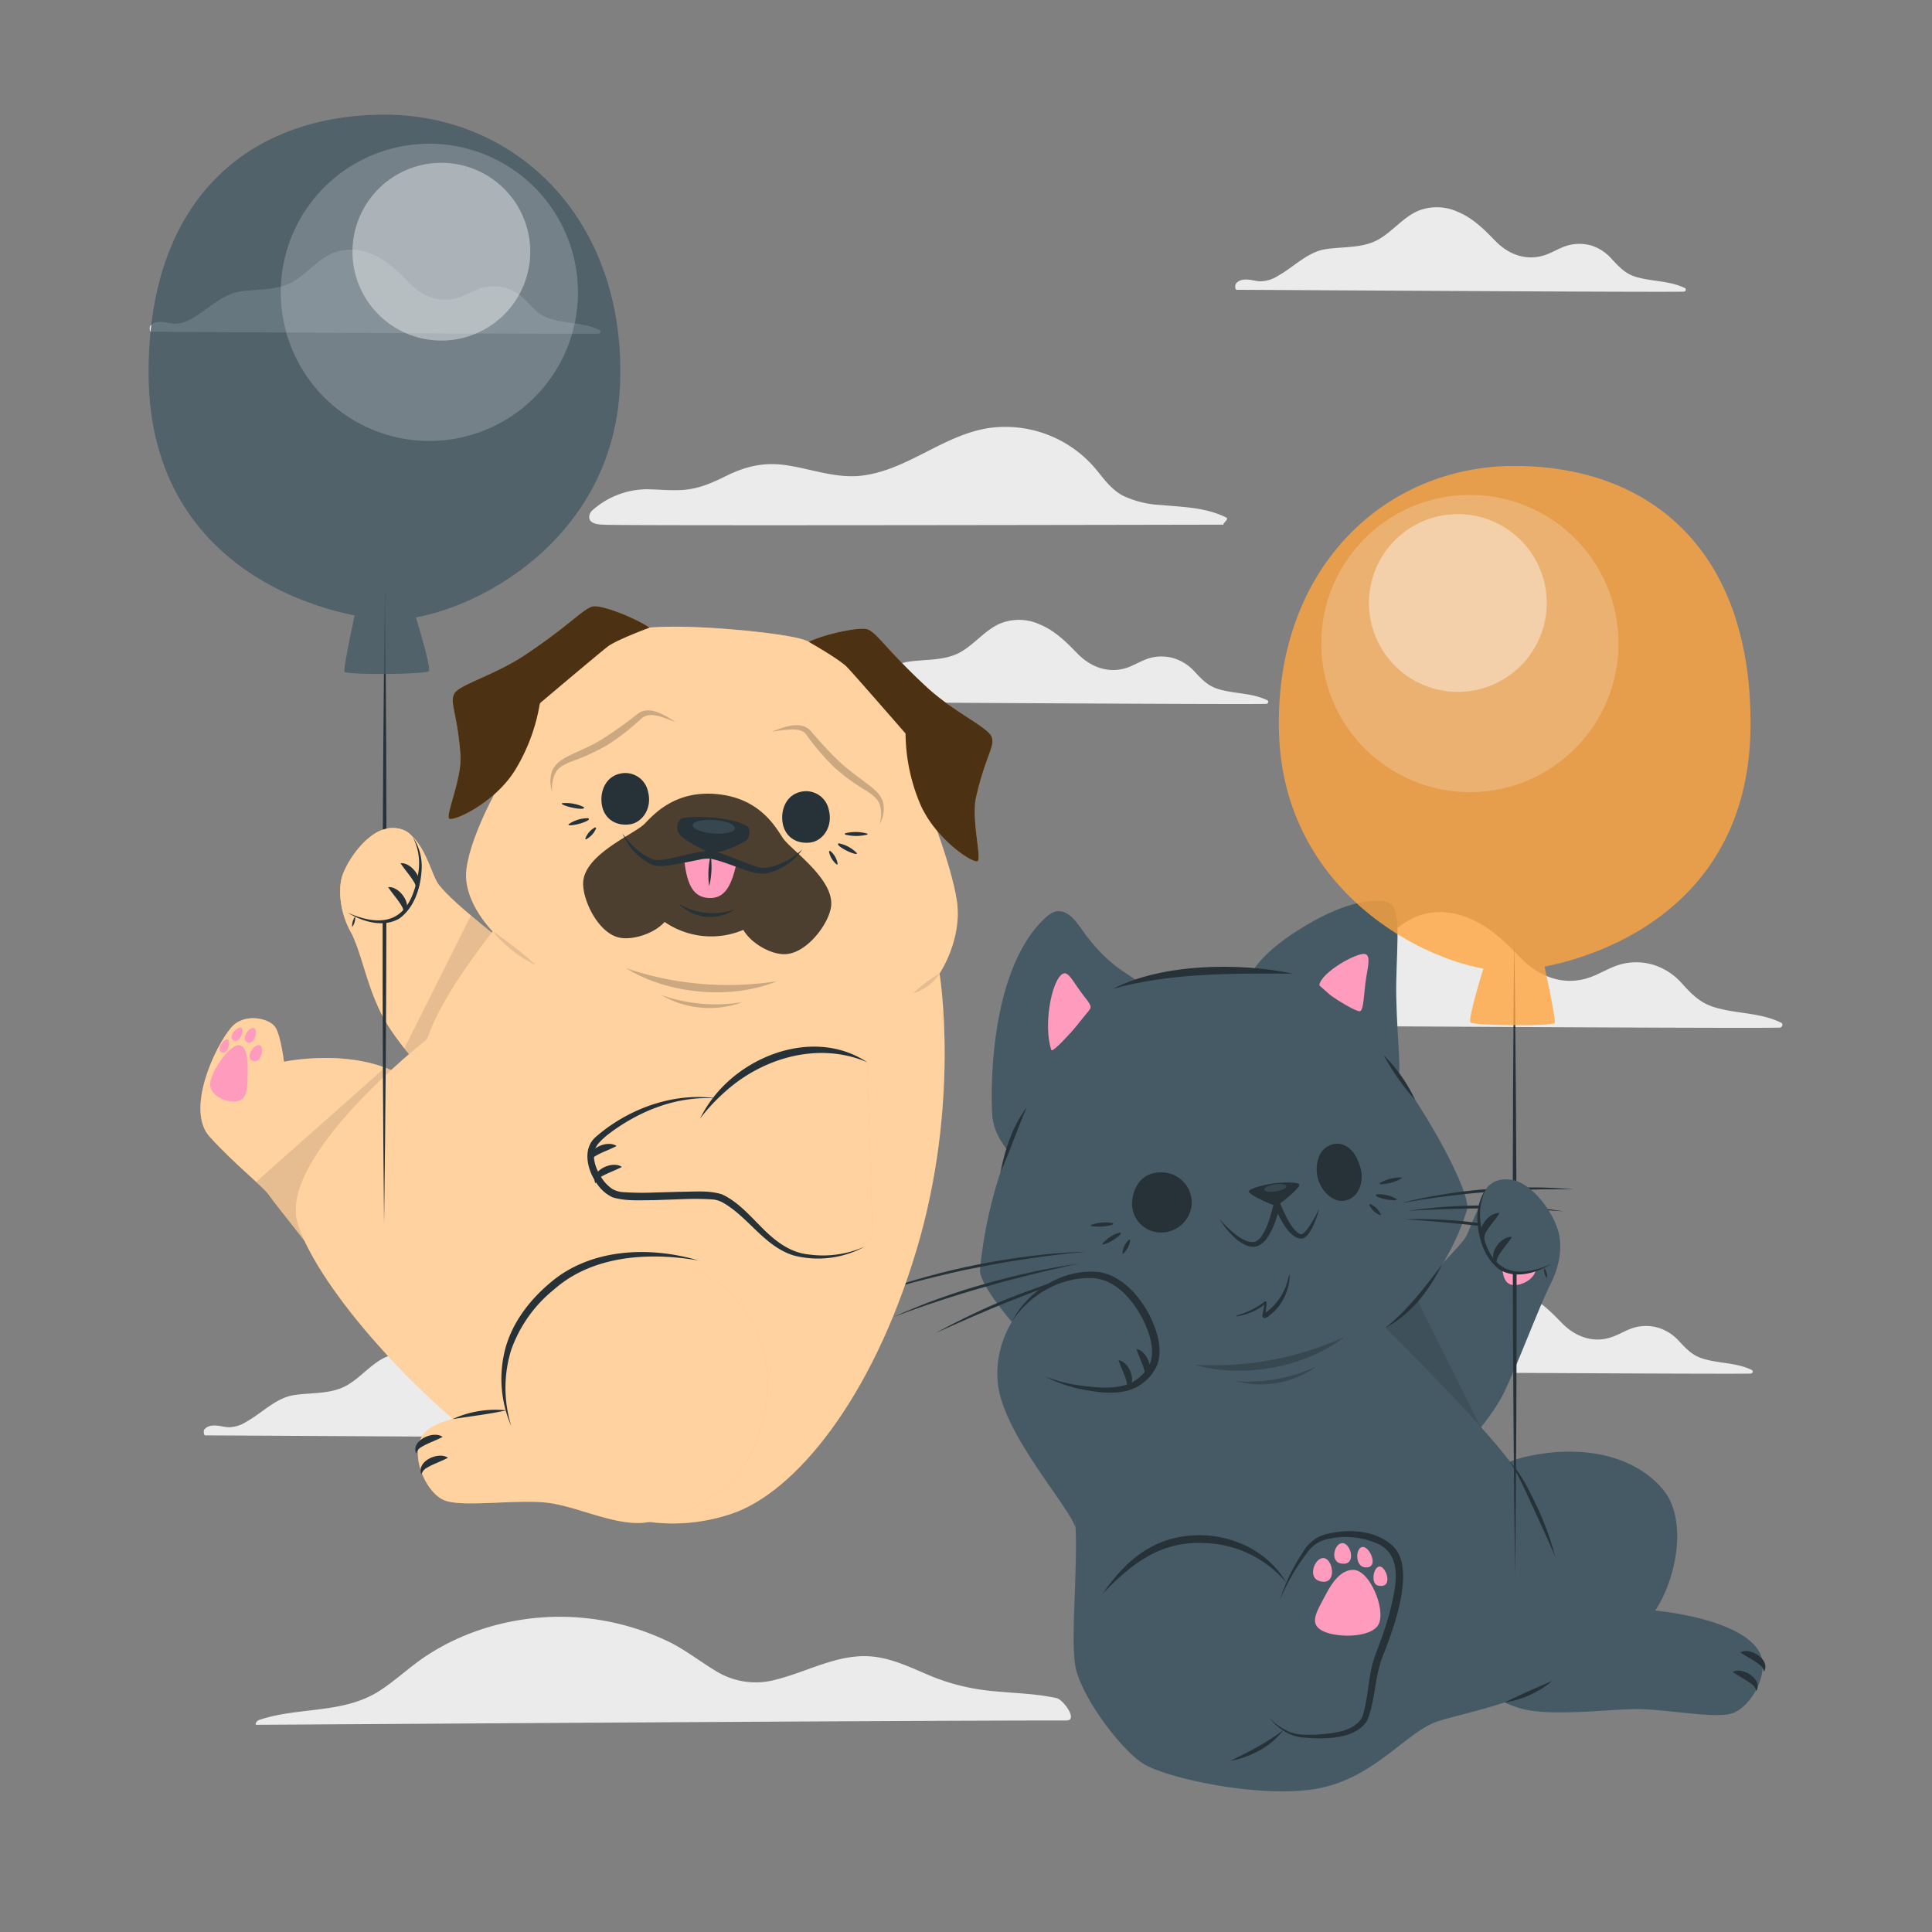 <svg xmlns="http://www.w3.org/2000/svg" viewBox="0 0 500 500"><rect x="0" y="0" width="500" height="500" fill="#808080" stroke="none"/><g id="freepik--background-complete--inject-7"><path d="M66.36,446.37c6.35,0,164.86-1.11,209.63-1.11,3.13,0-.83-5.42-2.55-5.79-5.51-1.21-11.25-1.27-16.84-1.85a55.17,55.17,0,0,1-16-4c-4.41-1.86-8.8-4-13.57-4.75-9.23-1.45-17.32,3.55-26,5.75a19.58,19.58,0,0,1-15.73-2.14c-4-2.4-7.63-5.28-11.81-7.4a64.83,64.83,0,0,0-51.8-2.37,59.65,59.65,0,0,0-11.33,5.8c-4.22,2.77-7.86,6.31-12.1,9.05-9.39,6.08-21,4.1-31.24,7.58C66.45,445.31,65.82,446.37,66.36,446.37Z" style="fill:#ebebeb"></path><path d="M302,265.3c8.4,0,149.71.93,158.59.65.64,0,1-1,.35-1.28-5.6-2.77-11.95-2.21-17.77-4.17-3.42-1.16-5.53-3.39-7.9-6a16.35,16.35,0,0,0-7.36-4.8,15.4,15.4,0,0,0-8-.25c-2.87.68-5.36,2.32-8.09,3.36-6.79,2.56-13.39.13-18.24-4.9-4-4.14-7.92-8-13.36-10.28-4.55-1.86-9.6-2.25-14.15-.19-5.19,2.35-8.74,7.07-13.61,9.91-5.77,3.37-12.68,2.58-19.05,3.59s-11.27,6.39-16.86,9.48a12,12,0,0,1-6.1,1.89,36.4,36.4,0,0,1-3.71-.53c-1.92-.23-3.75-.18-5,1.43C301.36,263.64,301.43,265.3,302,265.3Z" style="fill:#ebebeb"></path><path d="M39.1,85.87c6.14,0,109.31.68,115.79.47.47,0,.72-.7.25-.93-4.08-2-8.72-1.61-13-3-2.5-.84-4-2.47-5.77-4.35a11.89,11.89,0,0,0-5.36-3.5,11.27,11.27,0,0,0-5.85-.18c-2.09.49-3.91,1.69-5.91,2.45-5,1.87-9.77.09-13.31-3.58-2.92-3-5.79-5.87-9.75-7.5a13,13,0,0,0-10.34-.14c-3.78,1.71-6.38,5.16-9.94,7.23-4.21,2.47-9.25,1.88-13.9,2.63s-8.23,4.66-12.31,6.92a8.75,8.75,0,0,1-4.45,1.38c-.91,0-1.81-.27-2.71-.39-1.41-.17-2.74-.13-3.68,1C38.66,84.66,38.7,85.87,39.1,85.87Z" style="fill:#ebebeb"></path><path d="M337.32,355c6.13,0,109.3.68,115.78.48.47,0,.72-.7.26-.93-4.09-2-8.73-1.62-13-3.05-2.5-.84-4-2.48-5.76-4.35a12,12,0,0,0-5.37-3.51,11.38,11.38,0,0,0-5.85-.18c-2.09.5-3.91,1.7-5.91,2.45-4.95,1.87-9.77.1-13.31-3.57-2.92-3-5.79-5.88-9.75-7.51a13,13,0,0,0-10.34-.14c-3.78,1.72-6.38,5.16-9.93,7.24-4.22,2.46-9.26,1.88-13.91,2.62s-8.23,4.66-12.31,6.92a8.72,8.72,0,0,1-4.45,1.38c-.91,0-1.81-.27-2.71-.38-1.4-.18-2.74-.14-3.68,1C336.87,353.8,336.91,355,337.32,355Z" style="fill:#ebebeb"></path><path d="M53.1,371.48c6.13,0,109.3.67,115.79.47.46,0,.71-.7.25-.93-4.09-2-8.72-1.62-13-3-2.5-.84-4-2.48-5.77-4.35a12.08,12.08,0,0,0-5.37-3.51,11.45,11.45,0,0,0-5.84-.18c-2.1.5-3.91,1.7-5.91,2.46-5,1.87-9.77.09-13.31-3.58-2.92-3-5.79-5.87-9.76-7.5a12.94,12.94,0,0,0-10.33-.15c-3.79,1.72-6.38,5.17-9.94,7.24-4.21,2.46-9.25,1.88-13.91,2.62s-8.22,4.67-12.31,6.92a8.63,8.63,0,0,1-4.45,1.38c-.91,0-1.8-.27-2.71-.38-1.4-.17-2.73-.13-3.68,1C52.65,370.26,52.7,371.48,53.1,371.48Z" style="fill:#ebebeb"></path><path d="M320,75c6.13,0,109.3.68,115.78.48.47,0,.72-.7.26-.93-4.09-2-8.73-1.62-13-3-2.5-.84-4-2.48-5.77-4.35A12,12,0,0,0,412,63.59a11.38,11.38,0,0,0-5.85-.18c-2.09.5-3.91,1.7-5.9,2.45-5,1.87-9.78.1-13.32-3.57-2.91-3-5.78-5.88-9.75-7.51a13,13,0,0,0-10.34-.14c-3.78,1.72-6.38,5.16-9.93,7.24-4.22,2.46-9.26,1.88-13.91,2.62s-8.23,4.66-12.31,6.92a8.72,8.72,0,0,1-4.45,1.38c-.91,0-1.81-.27-2.71-.38-1.4-.18-2.74-.14-3.68,1C319.58,73.74,319.62,75,320,75Z" style="fill:#ebebeb"></path><path d="M211.94,181.69c6.13,0,109.3.68,115.78.47.47,0,.72-.7.26-.93-4.09-2-8.73-1.62-13-3-2.49-.84-4-2.47-5.76-4.35a12,12,0,0,0-5.37-3.5,11.38,11.38,0,0,0-5.85-.19c-2.09.5-3.91,1.7-5.91,2.46-4.95,1.87-9.77.09-13.31-3.58-2.92-3-5.78-5.87-9.75-7.5a12.92,12.92,0,0,0-10.34-.14c-3.78,1.71-6.38,5.16-9.93,7.23-4.22,2.47-9.26,1.88-13.91,2.63s-8.23,4.66-12.31,6.92a8.71,8.71,0,0,1-4.45,1.37c-.91,0-1.81-.27-2.71-.38-1.4-.17-2.74-.13-3.68,1C211.49,180.48,211.53,181.69,211.94,181.69Z" style="fill:#ebebeb"></path><path d="M156.28,135.78c.12.34,162.61,0,160.56,0-.94,0,1.42-1.4.5-1.85-5.29-2.63-11.08-2.7-16.84-3.23a26,26,0,0,1-9.83-2.39c-3.06-1.6-5-4.39-7.15-7a30.54,30.54,0,0,0-27.75-10.51c-11.55,1.81-20.66,10.61-32.23,12.23-6.95,1-13.53-1.72-20.32-2.67-5.6-.77-10.26.32-15.26,2.8-3.67,1.81-7.06,3.34-11.2,3.63-3.18.22-6.37-.14-9.56-.17a21.43,21.43,0,0,0-14.08,5.62C152.61,132.74,151,135.78,156.28,135.78Z" style="fill:#ebebeb"></path></g><g id="freepik--Cat--inject-7"><path d="M261.41,298.52c-3-3.56-4.1-6.33-4.52-9s-1.9-38.21,14-52.31c3.47-3.08,6.37-.61,8.75,2.87,8,11.66,14.31,12.21,15.58,15S261.41,298.52,261.41,298.52Z" style="fill:#455a64"></path><path d="M274.89,252.11c-2.91,2-4.88,13.68-2.79,19.64.37,1.07,9.94-9.81,10.13-10.9s-1.2-2.17-3.39-5.38C277.11,252.94,276.1,251.25,274.89,252.11Z" style="fill:#ff9bbc"></path><path d="M323.14,253.73c.67-3,5.13-8.92,17.1-15.53,9.54-5.26,16.42-5.64,19.05-4.67,3.34,1.24,2.26,9.82,2.06,20.68s1.58,24,.4,24.72S323.14,253.73,323.14,253.73Z" style="fill:#455a64"></path><path d="M353.26,246.9c-2.07-.44-11.2,4.62-11.82,8-.21,1.1,9.64,7.3,10.6,6.78s.9-4.87,1.54-8.71C354.11,249.74,354.71,247.21,353.26,246.9Z" style="fill:#ff9bbc"></path><path d="M394.93,377c13.93-3.21,27.86-.61,35.44,8.47,6.5,7.79,3.51,23.08-2,31.34,0,0,22.09,1.93,26.95,10.73,3,5.46-2.42,14.77-7.48,16s-17.49-1.41-25.24-1.22-22.53,2-29.62-.34c-15.45-5.19-23.35-15.78-22.36-35.51A31.36,31.36,0,0,1,394.93,377Z" style="fill:#455a64"></path><path d="M448.42,432.68c2.63-1.4,7.9,2,6.09,5a2.64,2.64,0,0,0-1-1.69c-1.64-1.32-3.24-2-5.13-3.32Z" style="fill:#263238"></path><path d="M450.42,427.62c2.63-1.4,7.9,2,6.09,5a2.68,2.68,0,0,0-1-1.69c-1.63-1.32-3.24-2-5.12-3.32Z" style="fill:#263238"></path><path d="M354.88,345.16c2.64-2.22,20.07-19.31,24-24.32,2-2.63,3.68-12,9.52-14,6.41-2.17,12.48,6,14.53,10.85,1.26,2.93,1.47,8.45-1.62,14.56s-8.18,20-12,28S375.54,378,375.54,378Z" style="fill:#455a64"></path><path d="M375.55,378a110.44,110.44,0,0,0,7.67-8.65l-17.32-34.8c-5.3,4.91-9.46,9.31-11,10.62Z" style="opacity:0.1"></path><path d="M389.55,319.71c2-.81,7.24,5,7.85,8.07s-4.21,5.48-6.5,4.63c-1.93-.71-2-3.11-2.51-6.83C388,322.89,388.1,320.31,389.55,319.71Z" style="fill:#ff9bbc"></path><path d="M390.76,318.52c-1.18.68-2.82-2.23-2-2.81S392.5,317.51,390.76,318.52Z" style="fill:#ff9bbc"></path><path d="M387.55,319.32c-1.41.57-2.67-2.71-1.66-3.22S389.62,318.47,387.55,319.32Z" style="fill:#ff9bbc"></path><path d="M386.78,323.73c-1.58.65-3-3-1.82-3.54S389.12,322.77,386.78,323.73Z" style="fill:#ff9bbc"></path><path d="M393.54,321c-1.05.22-2.05-2.63-1.26-3S395.69,320.57,393.54,321Z" style="fill:#ff9bbc"></path><path d="M253.63,328.66c-.4,4.31,13,19.83,16.7,21.53,0,0,7.07,29.9,7.91,42.63s-1.18,30.21,0,38,11.71,21.9,17.65,25.63,30.38,9.13,45.15,6.42,23.08-14.9,31.23-17.45,28.85-6.28,33.77-14.77-7-40.35-14.08-50.72-33.41-36.32-33.41-36.32a61.82,61.82,0,0,0,21.13-30.57c1.55-5-18.88-42.85-40.17-59.58-4.75-3.73-44.64-3.32-52.95,3.4C278.58,263.32,257,292,253.63,328.66Z" style="fill:#455a64"></path><path d="M390.74,378.26c3.1,3.38,5.09,7.62,7.06,11.71a73.78,73.78,0,0,1,4.67,12.86c-1.54-3.62-3.92-8.8-5.58-12.44-1.94-4.1-3.68-8.31-6.15-12.13Z" style="fill:#263238"></path><path d="M389.43,440.59c4-2,8.17-3.79,12.28-5.57a24.87,24.87,0,0,1-12.28,5.57Z" style="fill:#263238"></path><path d="M373.22,327.22c-3.23,6.61-8.05,12.93-14.67,16.4,5.71-4.52,10.32-10.6,14.67-16.4Z" style="fill:#263238"></path><path d="M288.13,255.86c12.76-6.54,32.63-6.81,46.5-3.88-15.57-.08-31.37-.24-46.5,3.88Z" style="fill:#263238"></path><path d="M265.75,286.55c-2.45,5.48-4.37,11.38-6.83,16.86,1.17-6,3.14-12,6.83-16.86Z" style="fill:#263238"></path><path d="M358.09,273.06a40.93,40.93,0,0,1,8.16,11.6,61.24,61.24,0,0,1-8.16-11.6Z" style="fill:#263238"></path><path d="M344.92,296.14c3.56-.87,6.22,2.24,7.24,6.38.82,3.36-.44,7.31-3.85,8.15s-6.52-2.67-7.29-5.83S341.06,297.09,344.92,296.14Z" style="fill:#263238"></path><path d="M300.85,303.42c-5-.24-7.65,3.44-7.87,7.89a7.45,7.45,0,0,0,7.35,7.66,7.93,7.93,0,0,0,8.08-7.32A7.83,7.83,0,0,0,300.85,303.42Z" style="fill:#263238"></path><path d="M323.21,308.42c.24.94,6.41,3.68,7.07,3.59s6-4.38,6-5.35-5.33-.59-6.68-.41S323,307.5,323.21,308.42Z" style="fill:#263238"></path><path d="M341.42,312.83a46.67,46.67,0,0,1-2.4,4.28,10.72,10.72,0,0,1-1.45,1.83,1,1,0,0,1-1.54.18,6.17,6.17,0,0,1-1.53-1.53,16.78,16.78,0,0,1-1.24-2,35.49,35.49,0,0,1-2-4.34l-1.05-2.74-.58,2.87A35.18,35.18,0,0,1,328,317a15.65,15.65,0,0,1-1.27,2.56,4.55,4.55,0,0,1-1.82,1.78l-.27.09-.28,0a4.44,4.44,0,0,1-.63,0,5.65,5.65,0,0,1-1.31-.35,11.2,11.2,0,0,1-2.48-1.46,29,29,0,0,1-4.32-4.13,22.46,22.46,0,0,0,3.82,4.73,10.92,10.92,0,0,0,2.55,1.82,4.51,4.51,0,0,0,3.35.47,5.49,5.49,0,0,0,2.6-2.16,16.71,16.71,0,0,0,1.53-2.77,32.81,32.81,0,0,0,1.84-5.9l-1.62.14a31.78,31.78,0,0,0,2.22,4.54,18.57,18.57,0,0,0,1.47,2.11,6.6,6.6,0,0,0,2.09,1.76,2.68,2.68,0,0,0,1.58.28,2.54,2.54,0,0,0,1.3-.86,9.84,9.84,0,0,0,1.38-2.18A26.47,26.47,0,0,0,341.42,312.83Z" style="fill:#263238"></path><path d="M332.91,307c.08.51-1.16,1.11-2.75,1.34s-3,0-3-.51,1.16-1.1,2.75-1.33S332.84,306.44,332.91,307Z" style="fill:#37474f"></path><path d="M362.63,311.38c3.67-.68,7.36-1.24,11.07-1.72s7.41-.9,11.13-1.16c1.85-.18,3.72-.28,5.58-.4s3.72-.17,5.59-.22c3.73-.15,7.46-.09,11.2-.08-1.86-.15-3.72-.31-5.59-.39s-3.75-.12-5.62-.11c-3.74,0-7.49.18-11.22.45s-7.46.74-11.16,1.34c-1.84.3-3.69.63-5.52,1S364.43,310.87,362.63,311.38Z" style="fill:#263238"></path><path d="M364.37,313.37c1.68-.1,3.36-.2,5.05-.26s3.36-.16,5-.2c3.37-.11,6.73-.19,10.09-.15,1.68,0,3.37,0,5.05,0l5,.15,2.52.1,2.52.15c1.69.06,3.36.25,5.05.33-3.33-.53-6.69-.93-10.06-1.15s-6.74-.34-10.12-.36-6.75.09-10.12.32S367.7,312.86,364.37,313.37Z" style="fill:#263238"></path><path d="M363.64,315.58c1.41.08,2.81.16,4.21.28s2.79.2,4.19.33c2.79.25,5.59.5,8.37.81s5.57.64,8.35,1,5.56.77,8.35,1.14c-1.37-.34-2.74-.65-4.11-.94s-2.76-.54-4.15-.77c-2.77-.5-5.56-.86-8.36-1.18s-5.6-.52-8.41-.64S366.45,315.43,363.64,315.58Z" style="fill:#263238"></path><path d="M280.73,324c-2.32,0-4.63.19-7,.35s-4.62.43-6.93.71c-4.61.55-9.2,1.31-13.76,2.2s-9.08,2-13.55,3.23c-2.24.61-4.45,1.31-6.67,2-1.11.35-2.2.74-3.29,1.13l-3.27,1.19c4.45-1.32,8.88-2.67,13.38-3.77,2.24-.58,4.5-1.1,6.75-1.64s4.52-1,6.8-1.42c4.53-.94,9.11-1.69,13.69-2.36S276.11,324.38,280.73,324Z" style="fill:#263238"></path><path d="M279.33,327c-4.15.56-8.26,1.35-12.36,2.23s-8.14,1.94-12.18,3.06-8,2.41-11.95,3.83-7.83,3-11.64,4.72c2-.69,3.91-1.49,5.9-2.14l3-1.05,3-1c2-.66,4-1.28,6-1.91s4-1.2,6-1.75c4-1.17,8.05-2.22,12.11-3.22q3-.75,6.09-1.44C275.24,327.83,277.28,327.39,279.33,327Z" style="fill:#263238"></path><path d="M280.94,329.35c-3.39.81-6.73,1.85-10,3s-6.58,2.35-9.82,3.63-6.44,2.7-9.59,4.21c-1.58.74-3.13,1.53-4.69,2.3s-3.09,1.63-4.62,2.47c3.19-1.41,6.35-2.87,9.55-4.24s6.4-2.75,9.63-4,6.47-2.56,9.73-3.79c1.62-.62,3.26-1.21,4.9-1.79S279.29,329.91,280.94,329.35Z" style="fill:#263238"></path><path d="M320,340.46a21.32,21.32,0,0,0,7.33-3.62c.16-.13.49.08.47.3-.06.61-.23,2.31-.26,2.57l.39-.28a13.73,13.73,0,0,0,1.22-1.05,15,15,0,0,0,3.54-5.29c.4-1,.65-2.1.95-3.17,0-.05.11,0,.11.05a11.27,11.27,0,0,1-.5,3.48,14.65,14.65,0,0,1-1.25,3,13.42,13.42,0,0,1-1.93,2.62,13.75,13.75,0,0,1-1.26,1.15,3.81,3.81,0,0,1-1.45.89c-.38.11-.76-.44-.66-.72s.46-2.44.5-2.77a13.85,13.85,0,0,1-2.9,1.79,16.39,16.39,0,0,1-4.16,1.25C320,340.7,319.89,340.5,320,340.46Z" style="fill:#263238"></path><path d="M288,316.53a11,11,0,0,0-5.61.47.14.14,0,0,0,0,.27,11.59,11.59,0,0,0,5.61-.36C288.11,316.82,288.13,316.58,288,316.53Z" style="fill:#263238"></path><path d="M289.79,319a9,9,0,0,0-4.44,2.83.15.15,0,0,0,.18.22c1.31-.2,4.17-2,4.51-2.73A.24.24,0,0,0,289.79,319Z" style="fill:#263238"></path><path d="M292.15,320.85a5.3,5.3,0,0,0-1.66,3.47.15.15,0,0,0,.23.11,5.68,5.68,0,0,0,1.76-3.42C292.45,320.89,292.25,320.77,292.15,320.85Z" style="fill:#263238"></path><path d="M357.17,306.13a11,11,0,0,1,5.45-1.41c.13,0,.21.16.08.26a11.67,11.67,0,0,1-5.42,1.51A.21.21,0,0,1,357.17,306.13Z" style="fill:#263238"></path><path d="M356.26,309.09a9,9,0,0,1,5.13,1.2.15.15,0,0,1-.1.27c-1.31.25-4.58-.48-5.16-1.09A.24.24,0,0,1,356.26,309.09Z" style="fill:#263238"></path><path d="M354.64,311.6a5.29,5.29,0,0,1,2.71,2.72.15.15,0,0,1-.18.18,5.61,5.61,0,0,1-2.79-2.65C354.36,311.73,354.51,311.56,354.64,311.6Z" style="fill:#263238"></path><path d="M309.22,353.19a81.91,81.91,0,0,0,38.58-7.11c-10.13,7.86-26.31,10.75-38.58,7.11Z" style="opacity:0.2"></path><path d="M320,357.48a42.6,42.6,0,0,0,20.62-3.8,24.75,24.75,0,0,1-20.62,3.8Z" style="opacity:0.2"></path><path d="M278.37,395.37c-2-5.78-17.3-22.75-19.83-35.48s6.16-28.19,22.4-30c8.11-.9,17.05,10.42,18.29,17.32s-4.48,13-13.69,12.78a35.8,35.8,0,0,1-8.14-1.44Z" style="fill:#455a64"></path><path d="M289.48,352c2.95.45,5.12,6.35,1.88,7.65a2.63,2.63,0,0,0,.24-1.93c-.52-2-1.39-3.54-2.12-5.72Z" style="fill:#263238"></path><path d="M294.11,349.13c2.94.46,5.12,6.35,1.88,7.66a2.73,2.73,0,0,0,.24-1.93c-.52-2-1.4-3.55-2.12-5.73Z" style="fill:#263238"></path><path d="M261.86,342.12c4-8.16,13.76-14.22,23.15-12.82,5.76,1.32,9.89,6.14,12.53,11.15,1.84,3.85,3.43,8.37,2,12.66a11.78,11.78,0,0,1-7.48,6.72c-3.7,1-7.52.58-11.19-.11a35.93,35.93,0,0,1-10.44-3.51A39.84,39.84,0,0,0,281,358.75c3.5.43,7.22.67,10.58-.4a10.39,10.39,0,0,0,6.2-5.89c1.07-3.68-.4-7.75-2.05-11.1-2.71-5.21-7.37-10.66-13.66-10.61-8.05-.06-15.91,4.58-20.24,11.37Z" style="fill:#263238"></path><path d="M289,411.06c3.13-5.69,11.56-15.33,28.17-12.22,7.46,1.4,15.7,10.7,15.7,10.7s3.42-6.88,6.7-9.93,18.22-5.69,21.73,3.36-5.21,25.46-6,30.78.24,9.86-4.06,13.25-13.42,2.55-15.32,2.17c-2.91-.6-3.8-1.48-3.8-1.48s-19,16.07-33.05,7.8C288.92,449.49,277.46,432.11,289,411.06Z" style="fill:#455a64"></path><path d="M350.38,406.29c4.1.21,8.16,9.92,6.5,13.87s-12,3.85-15.25,1.53c-2.71-1.94-.78-4.76,1.64-9.32C345,409.06,347.36,406.13,350.38,406.29Z" style="fill:#ff9bbc"></path><path d="M353.17,405.62c-2.62-.32-2.35-5.37-.41-5.27S357,406.09,353.17,405.62Z" style="fill:#ff9bbc"></path><path d="M346.92,404.6c-2.87-.6-1.48-5.54.68-5.23S351.15,405.48,346.92,404.6Z" style="fill:#ff9bbc"></path><path d="M341.35,409.13c-3.13-1.06-.89-6.49,1.48-5.85S346,410.68,341.35,409.13Z" style="fill:#ff9bbc"></path><path d="M356.64,410.35c-2-.44-1.22-5,.46-4.94S360.72,411.23,356.64,410.35Z" style="fill:#ff9bbc"></path><path d="M328.21,444.24a15.53,15.53,0,0,0,5.61,4c2.15.84,4.54.74,6.81.69,4-.31,9.78-.66,11.9-4.52,1.67-5,1.47-10.4,3.17-15.45,1.38-3.72,2.92-7.75,3.92-11.57,1.44-5.87,3.83-14.59-3-17.84a20.7,20.7,0,0,0-13.2-1.21,8.52,8.52,0,0,0-5.29,3.73,55.12,55.12,0,0,0-6.95,12.1,50.34,50.34,0,0,1,6.16-12.69,9.59,9.59,0,0,1,5.73-4.41c5.79-1.47,12.85-1.21,17.45,3.08,2.79,2.76,2.81,7.18,2.43,10.73-.67,5.9-2.74,11.59-4.83,17.1-2.38,5.44-2.05,11.51-4.18,17.06-2.92,5.29-11.62,5.1-16.85,4.61-3.6-.29-6.77-2.65-8.88-5.44Z" style="fill:#263238"></path><path d="M285.27,412.59c4-5.85,9.14-11.31,16-13.73,9.07-3.24,20-1.33,27.12,5.19a22,22,0,0,1,4.48,5.49,28.78,28.78,0,0,0-21-10.2c-11.52-.61-19.07,5.36-26.64,13.25Z" style="fill:#263238"></path><path d="M318.41,455.73c4.83-2.4,9.47-4.69,13.72-8-3.24,4.35-8.48,7-13.72,8Z" style="fill:#263238"></path><path d="M391.89,242.9c.72,52.74.81,111.92.22,164.66-.73-52.74-.8-111.92-.22-164.66Z" style="fill:#263238"></path><g style="opacity:0.8"><path d="M384.79,247.8s-5.08,15.93-4.23,16.8,21.35,1,21.79.16-3.11-16.85-3.11-16.85Z" style="fill:#FFA540"></path><path d="M392.49,120.58c-34.74-.26-63.09,27.36-61.46,69.76s41.29,60.82,58.76,60.95c12.62.09,62.85-9.89,63.25-63.28C453.37,142.39,427.11,120.84,392.49,120.58Z" style="fill:#FFA540"></path></g><circle cx="380.4" cy="166.56" r="38.46" transform="translate(-9.4 23.38) rotate(-3.48)" style="fill:#fff;opacity:0.2"></circle><path d="M355.23,162.56A23,23,0,1,0,370.77,134,23,23,0,0,0,355.23,162.56Z" style="fill:#fff;opacity:0.4"></path><path d="M391.14,305.32c5.81.81,11.9,10,12.21,14.29a21.4,21.4,0,0,1-2.84,12.88l-.9-4.39s-8.11,4.23-12.73-1.34S379.65,303.72,391.14,305.32Z" style="fill:#455a64"></path><path d="M401.48,327.11c-3.81,2.3-9.09,3.95-13.3,1.53-3.88-2.8-5.48-7.78-5.8-12.36a13.61,13.61,0,0,1,2.28-8.77,14.89,14.89,0,0,0-1.51,8.71c1.66,11.51,7.25,15.76,18.33,10.89Z" style="fill:#263238"></path><path d="M399.61,328.1a4,4,0,0,1,.75,2.71,4,4,0,0,1-.75-2.71Z" style="fill:#263238"></path><path d="M391.32,320.13c-3-.33-6.76,4.93-3.9,7.09a2.77,2.77,0,0,1,.27-2c1.06-1.88,2.33-3.14,3.63-5.11Z" style="fill:#263238"></path><path d="M388.12,313.94c-3-.33-6.76,4.93-3.9,7.09a2.72,2.72,0,0,1,.28-2c1.06-1.88,2.33-3.14,3.62-5.11Z" style="fill:#263238"></path></g><g id="freepik--Dog--inject-7"><path d="M133.71,246.47C131,244.2,117.59,234.16,113.59,229c-2.1-2.7-3.78-12.32-9.77-14.35-6.57-2.23-12.8,6.2-14.9,11.13-1.29,3-1.51,8.67,1.66,14.94s3.92,13,7.89,21.23,14,18.19,14,18.19Z" style="fill:#FFA540"></path><path d="M133.71,246.47C131,244.2,117.59,234.16,113.59,229c-2.1-2.7-3.78-12.32-9.77-14.35-6.57-2.23-12.8,6.2-14.9,11.13-1.29,3-1.51,8.67,1.66,14.94s3.92,13,7.89,21.23,14,18.19,14,18.19Z" style="fill:#fff;opacity:0.5"></path><path d="M112.51,280.15a109.48,109.48,0,0,1-7.87-8.87l17.23-34.34c4.92,4.15,10.24,8.19,11.84,9.54Z" style="opacity:0.1"></path><path d="M98.15,220.37c-2-.83-7.43,5.09-8.06,8.28s4.32,5.62,6.67,4.75c2-.73,2.08-3.19,2.57-7C99.69,223.63,99.63,221,98.15,220.37Z" style="fill:#ff9bbc"></path><path d="M96.9,219.14c1.21.7,2.9-2.28,2-2.87S95.12,218.11,96.9,219.14Z" style="fill:#ff9bbc"></path><path d="M100.2,220c1.44.59,2.73-2.78,1.7-3.3S98.07,219.1,100.2,220Z" style="fill:#ff9bbc"></path><path d="M101,224.5c1.63.66,3-3,1.87-3.63S98.59,223.51,101,224.5Z" style="fill:#ff9bbc"></path><path d="M94.05,221.7c1.07.21,2.1-2.7,1.29-3.08S91.85,221.25,94.05,221.7Z" style="fill:#ff9bbc"></path><path d="M105.48,279.22c-12.89-8.53-32-4.44-32-4.44s-.72-6.34-2.13-8.79-8.07-4.06-11.49-.1c-4.32,5-11.83,21.37-5.65,28.24S68,307,69.57,309.24c3.17,4.46,11.56,14.13,20.52,27.47Z" style="fill:#FFA540"></path><path d="M105.48,279.22c-12.89-8.53-32-4.44-32-4.44s-.72-6.34-2.13-8.79-8.07-4.06-11.49-.1c-4.32,5-11.83,21.37-5.65,28.24S68,307,69.57,309.24c3.17,4.46,11.56,14.13,20.52,27.47Z" style="fill:#fff;opacity:0.5"></path><path d="M62.1,270.52c-2.27-.65-7.39,6.37-7.69,9.88s5.33,5.53,7.76,4.32c2-1,1.86-3.68,1.93-7.86C64.15,273.84,63.78,271,62.1,270.52Z" style="fill:#ff9bbc"></path><path d="M60.61,269.35c1.39.6,2.85-2.81,1.86-3.35S58.57,268.45,60.61,269.35Z" style="fill:#ff9bbc"></path><path d="M64.26,269.84c1.63.46,2.62-3.32,1.44-3.76S61.86,269.16,64.26,269.84Z" style="fill:#ff9bbc"></path><path d="M65.65,274.62c1.83.53,2.9-3.63,1.58-4.13S63,273.85,65.65,274.62Z" style="fill:#ff9bbc"></path><path d="M57.84,272.44c1.19.1,1.94-3.16,1-3.47S55.42,272.22,57.84,272.44Z" style="fill:#ff9bbc"></path><path d="M90.09,336.71c-9-13.34-17.35-23-20.52-27.47a28.2,28.2,0,0,0-3.3-3.36l33.35-29.59a27.8,27.8,0,0,1,5.85,2.92Z" style="opacity:0.1"></path><path d="M234,187.52c3.41,4.93,2.48,13.68,3.52,15.15s8.65,20.47,10.12,30.49-4.49,18.78-4.49,18.78,5.52,33.29-6,71.66-31.34,62.65-47.85,68.17S155,394,132,378.56,82.8,334,77.1,316.9s32.59-47.31,33.29-47.86,1.18-7.49,17.09-28c0,0-7-7-6.86-14.7S128.54,202.36,137,191c0,0,.7-6.41,3.52-10.07s16.58-14.67,22.73-17.53,37.21-.06,44.28,2S228.52,179.53,234,187.52Z" style="fill:#FFA540"></path><path d="M234,187.52c3.41,4.93,2.48,13.68,3.52,15.15s8.65,20.47,10.12,30.49-4.49,18.78-4.49,18.78,5.52,33.29-6,71.66-31.34,62.65-47.85,68.17S155,394,132,378.56,82.8,334,77.1,316.9s32.59-47.31,33.29-47.86,1.18-7.49,17.09-28c0,0-7-7-6.86-14.7S128.54,202.36,137,191c0,0,.7-6.41,3.52-10.07s16.58-14.67,22.73-17.53,37.21-.06,44.28,2S228.52,179.53,234,187.52Z" style="fill:#fff;opacity:0.5"></path><g style="opacity:0.1"><path d="M127.48,241a97.86,97.86,0,0,1,11.25,8.81A33.5,33.5,0,0,1,127.48,241Z"></path><path d="M243.19,251.94a12.64,12.64,0,0,1-6.84,5.13,32.37,32.37,0,0,1,6.84-5.13Z"></path></g><path d="M224.43,274.9a31,31,0,0,0-31.34,2.72c-6.2,4.51-8,6.64-8,6.64s-17.86-1.1-30.44,10.86c-3.23,3.08-.32,13.42,6.06,14.56s21.36-1.69,27,.68S198.51,323.14,208,325s17.86-4.69,17.86-4.69Z" style="fill:#FFA540"></path><path d="M224.43,274.9a31,31,0,0,0-31.34,2.72c-6.2,4.51-8,6.64-8,6.64s-17.86-1.1-30.44,10.86c-3.23,3.08-.32,13.42,6.06,14.56s21.36-1.69,27,.68S198.51,323.14,208,325s17.86-4.69,17.86-4.69Z" style="fill:#fff;opacity:0.5"></path><path d="M160.94,302c-2.5-1.77-8.3,1-6.85,4.3a2.7,2.7,0,0,1,1.2-1.59c1.84-1.13,3.56-1.62,5.65-2.71Z" style="fill:#263238"></path><path d="M159.57,296.59c-2.5-1.77-8.31,1-6.85,4.3a2.75,2.75,0,0,1,1.2-1.6c1.83-1.13,3.56-1.61,5.65-2.7Z" style="fill:#263238"></path><path d="M224.43,274.9c-12.57-5.4-27.1-1.16-36.91,7.76a48.8,48.8,0,0,0-6.34,6.82,31.41,31.41,0,0,1,3.35-5.36c8.95-11.69,26.94-17.82,39.9-9.22Z" style="fill:#263238"></path><path d="M185.06,284.26c-10-.67-19.86,3.34-27.68,9.32a18.48,18.48,0,0,0-2.61,2.47c-2.2,2.79-.57,6.72,1.31,9.34a9.82,9.82,0,0,0,2.46,2.36,6.94,6.94,0,0,0,3.17.8,70.38,70.38,0,0,0,7.42.08l7.53-.21c3.35,0,6.92-.39,10.22.69,4,1.86,7,5.3,10,8.3,3.43,3.51,7.36,6.74,12.39,7.24a26.62,26.62,0,0,0,14.6-2.07,25.18,25.18,0,0,1-18.51,2.32c-7.44-2.31-11.56-9.71-18-13.5a6.57,6.57,0,0,0-3.2-1,70.44,70.44,0,0,0-7.42-.06l-7.53.26c-3.51,0-7.22.31-10.67-.73a10,10,0,0,1-3.95-3.38c-2.5-3.39-4.08-9.08-.38-12.28,8.27-7.2,19.92-11.52,30.88-10Z" style="fill:#263238"></path><path d="M177.61,327.58c-25.55-9.43-49.63,8.81-46.55,37.38,0,0-17.51,1.13-21.43,6.19s.53,15.34,5.53,17.19,19.47-.52,27.33.68,17.94,6.36,25.47,4.86c16.4-3.27,29-13,30.59-33.19A32.16,32.16,0,0,0,177.61,327.58Z" style="fill:#FFA540"></path><path d="M177.61,327.58c-25.55-9.43-49.63,8.81-46.55,37.38,0,0-17.51,1.13-21.43,6.19s.53,15.34,5.53,17.19,19.47-.52,27.33.68,17.94,6.36,25.47,4.86c16.4-3.27,29-13,30.59-33.19A32.16,32.16,0,0,0,177.61,327.58Z" style="fill:#fff;opacity:0.5"></path><path d="M115.93,377.27c-2.49-1.76-8.3,1-6.85,4.3a2.76,2.76,0,0,1,1.2-1.59c1.84-1.13,3.56-1.61,5.65-2.71Z" style="fill:#263238"></path><path d="M114.56,371.87c-2.49-1.77-8.3,1-6.85,4.3a2.73,2.73,0,0,1,1.2-1.59c1.84-1.13,3.56-1.62,5.65-2.71Z" style="fill:#263238"></path><path d="M117.24,367.21A26.66,26.66,0,0,1,131.06,365c-4.63,1-9.15,1.52-13.82,2.25Z" style="fill:#263238"></path><path d="M181.06,326.26c-12.77-2.25-27.5-1.5-37.62,7.41a35,35,0,0,0-11.19,15.83,33.21,33.21,0,0,0,.08,19.59,30.54,30.54,0,0,1-1.57-20c1.78-6.7,6.17-12.47,11.39-16.9,10.52-9.21,26.1-9.79,38.91-5.89Z" style="fill:#263238"></path><path d="M168.1,162.43c-4.15-2.79-12.72-6-14.71-5.48-2.55.64-5.91,4.8-17.36,12.46-7.9,5.29-17.13,7.75-18.44,10.07s.78,5.05,1.58,15.93c.43,5.91-3.89,15.51-2.92,16.43s12-4.05,17.25-12.87A47.92,47.92,0,0,0,139.71,182s15.38-13,17.6-14.7S168.1,162.43,168.1,162.43Z" style="fill:#FFA540"></path><path d="M168.1,162.43c-4.15-2.79-12.72-6-14.71-5.48-2.55.64-5.91,4.8-17.36,12.46-7.9,5.29-17.13,7.75-18.44,10.07s.78,5.05,1.58,15.93c.43,5.91-3.89,15.51-2.92,16.43s12-4.05,17.25-12.87A47.92,47.92,0,0,0,139.71,182s15.38-13,17.6-14.7S168.1,162.43,168.1,162.43Z" style="opacity:0.7"></path><path d="M209.3,166.1c4.52-2.13,13.48-4,15.37-3.18,2.42,1,5.11,5.64,15.26,15,7,6.43,15.75,10.27,16.7,12.76s-1.54,4.87-4,15.51c-1.33,5.77,1.48,15.91.38,16.67s-11.25-5.82-15.09-15.33a47.93,47.93,0,0,1-3.56-17.7s-13.22-15.2-15.16-17.21S209.3,166.1,209.3,166.1Z" style="fill:#FFA540"></path><path d="M209.3,166.1c4.52-2.13,13.48-4,15.37-3.18,2.42,1,5.11,5.64,15.26,15,7,6.43,15.75,10.27,16.7,12.76s-1.54,4.87-4,15.51c-1.33,5.77,1.48,15.91.38,16.67s-11.25-5.82-15.09-15.33a47.93,47.93,0,0,1-3.56-17.7s-13.22-15.2-15.16-17.21S209.3,166.1,209.3,166.1Z" style="opacity:0.7"></path><path d="M215.1,234.45c-.45,4.46-6.34,12.53-12.18,12.49-3.51,0-8.53-2.79-10.55-6.29A21.29,21.29,0,0,1,172,238.6c-2.67,3-8.15,4.74-11.59,4.08-5.73-1.12-9.9-10.21-9.46-14.66.72-7.13,13.27-12.18,15.84-14.8s8-8.74,18.82-7.7,14.95,8.22,16.93,11.28S215.81,227.32,215.1,234.45Z" style="opacity:0.7"></path><path d="M160.85,200.14c-4.3.71-5.8,5.06-5,8.6.78,3.36,3.74,5.1,7.2,4.59,3.15-.46,5.82-4.14,4.65-8.48A6,6,0,0,0,160.85,200.14Z" style="fill:#263238"></path><path d="M207.64,204.84c-4.29.7-5.8,5-5,8.6.78,3.35,3.74,5.09,7.19,4.58,3.15-.46,5.82-4.13,4.65-8.48A6,6,0,0,0,207.64,204.84Z" style="fill:#263238"></path><path d="M151.06,208.86a10.81,10.81,0,0,0-5.53-1,.14.14,0,0,0-.06.26c1.12.72,4.63,1.41,5.51,1.13C151.13,209.18,151.22,209,151.06,208.86Z" style="fill:#263238"></path><path d="M152.17,211.75a8.88,8.88,0,0,0-5,1.55.15.15,0,0,0,.11.26c1.33.15,4.55-.8,5.08-1.44A.24.24,0,0,0,152.17,211.75Z" style="fill:#263238"></path><path d="M154,214.14a5.31,5.31,0,0,0-2.52,2.9.16.16,0,0,0,.2.17,5.68,5.68,0,0,0,2.6-2.84C154.25,214.25,154.08,214.09,154,214.14Z" style="fill:#263238"></path><path d="M218.77,215.65a11.06,11.06,0,0,1,5.64.08.14.14,0,0,1,0,.27,11.64,11.64,0,0,1-5.63,0C218.64,216,218.6,215.71,218.77,215.65Z" style="fill:#263238"></path><path d="M217.12,218.26a9,9,0,0,1,4.62,2.51.16.16,0,0,1-.16.24c-1.33-.11-4.3-1.68-4.69-2.42A.24.24,0,0,1,217.12,218.26Z" style="fill:#263238"></path><path d="M214.89,220.24a5.38,5.38,0,0,1,1.89,3.35.16.16,0,0,1-.23.13,5.67,5.67,0,0,1-2-3.3A.25.25,0,0,1,214.89,220.24Z" style="fill:#263238"></path><path d="M184.26,220.65c-1.86-.21-6.61-3-8-4.28a3.06,3.06,0,0,1,0-4.5c.82-.63,11.13-1,16.75,1.71,1.61.78.77,3.31.42,3.64C192.31,218.34,186.44,220.9,184.26,220.65Z" style="fill:#263238"></path><path d="M190.22,214.36c-.07,1-2.58,1.57-5.6,1.35s-5.42-1.18-5.35-2.15,2.58-1.57,5.6-1.35S190.29,213.39,190.22,214.36Z" style="fill:#37474f"></path><path d="M174.86,186.82c-2.66-.78-6.23-2.88-8.72-1a59.87,59.87,0,0,1-8.88,6.94,53.3,53.3,0,0,1-9.63,4.41c-1.55.67-3.08,1.38-3.84,2.79a9,9,0,0,0-.9,4.93,8.21,8.21,0,0,1,0-5.36c.68-1.8,2.44-2.94,4.05-3.78,3.23-1.61,6.39-2.79,9.25-4.69a101.61,101.61,0,0,0,8.44-6c3.12-2.85,7.37,0,10.21,1.78Z" style="opacity:0.2"></path><path d="M199.83,189.33c3.14-1.22,7.86-3.14,10.35.27,2.28,2.61,4.6,5.2,7.1,7.55s5.28,4.21,8.12,6.43c1.42,1.14,2.92,2.6,3.23,4.51a8.21,8.21,0,0,1-1,5.25,9,9,0,0,0,.09-5c-.45-1.52-1.82-2.53-3.2-3.49a53.09,53.09,0,0,1-8.57-6.23,59.64,59.64,0,0,1-7.32-8.57c-.82-1.08-2.24-1.27-3.59-1.28a38.63,38.63,0,0,0-5.16.58Z" style="opacity:0.2"></path><path d="M190.59,223.4c-1.34,6.36-3.32,9.22-7.19,9s-5.57-3.22-6.3-9.67l6.83-1.42Z" style="fill:#ff9bbc"></path><path d="M183.93,221.34a21.14,21.14,0,0,1-.39,8,21.14,21.14,0,0,1,.39-8Z" style="fill:#263238"></path><path d="M161.09,215.69c2.12,3,4.92,5.76,8.44,6.88,2.52.13,5.14-.74,7.69-1.26A48.56,48.56,0,0,1,183,220.2a12.75,12.75,0,0,1,4.34.93c3,1,6.14,2.52,9.12,3.34,1.9.39,4.09-.33,5.89-1.11a16.9,16.9,0,0,0,5.31-3.59,15.31,15.31,0,0,1-7.94,5.89c-2.14.85-4.75.27-6.84-.52-2.9-.93-6.19-2.4-9.14-2.92a9.91,9.91,0,0,0-2.92.3l-3.19.64c-2.75.42-5.56,1.31-8.46.8a15.31,15.31,0,0,1-8.07-8.27Z" style="fill:#263238"></path><path d="M175.63,233.85a16.78,16.78,0,0,0,14.59,1.46,11.33,11.33,0,0,1-14.59-1.46Z" style="fill:#263238"></path><path d="M162,250.56a82,82,0,0,0,39.09,3.37c-11.86,4.9-28.22,3.4-39.09-3.37Z" style="opacity:0.2"></path><path d="M171.23,257.56a42.59,42.59,0,0,0,20.89,1.8,24.75,24.75,0,0,1-20.89-1.8Z" style="opacity:0.2"></path><path d="M99.63,152c.58,52.74.5,111.92-.23,164.66-.58-52.74-.5-111.92.23-164.66Z" style="fill:#263238"></path><g style="opacity:0.8"><path d="M106.73,156.9s5.08,15.93,4.22,16.8-21.35,1-21.79.16S92.27,157,92.27,157Z" style="fill:#455a64"></path><path d="M99,29.68c34.74-.26,63.1,27.36,61.47,69.76s-41.29,60.82-58.77,60.95c-12.62.09-62.85-9.89-63.24-63.28C38.14,51.49,64.4,29.94,99,29.68Z" style="fill:#455a64"></path></g><path d="M148,86.56a38.46,38.46,0,1,1-26-47.79A38.46,38.46,0,0,1,148,86.56Z" style="fill:#fff;opacity:0.2"></path><path d="M136.28,71.66a23,23,0,1,1-15.54-28.58A23,23,0,0,1,136.28,71.66Z" style="fill:#fff;opacity:0.4"></path><path d="M100.38,214.41c-5.82.81-11.9,10-12.22,14.3A21.48,21.48,0,0,0,91,241.59l.91-4.39s8.1,4.23,12.73-1.34S111.86,212.81,100.38,214.41Z" style="fill:#FFA540"></path><path d="M100.38,214.41c-5.82.81-11.9,10-12.22,14.3A21.48,21.48,0,0,0,91,241.59l.91-4.39s8.1,4.23,12.73-1.34S111.86,212.81,100.38,214.41Z" style="fill:#fff;opacity:0.5"></path><path d="M90,236.21c11.1,4.87,16.68.61,18.34-10.89a14.86,14.86,0,0,0-1.52-8.72,13.6,13.6,0,0,1,2.28,8.78c-.32,4.58-1.91,9.56-5.79,12.36-4.22,2.42-9.49.77-13.31-1.53Z" style="fill:#263238"></path><path d="M91.91,237.2a4,4,0,0,1-.76,2.71,4,4,0,0,1,.76-2.71Z" style="fill:#263238"></path><path d="M100.44,229.59c3-.33,6.76,4.93,3.9,7.09a2.77,2.77,0,0,0-.27-2c-1.06-1.88-2.33-3.14-3.63-5.11Z" style="fill:#263238"></path><path d="M103.64,223.4c3-.33,6.76,4.93,3.9,7.08a2.7,2.7,0,0,0-.28-2c-1.06-1.88-2.33-3.14-3.62-5.11Z" style="fill:#263238"></path></g></svg>
